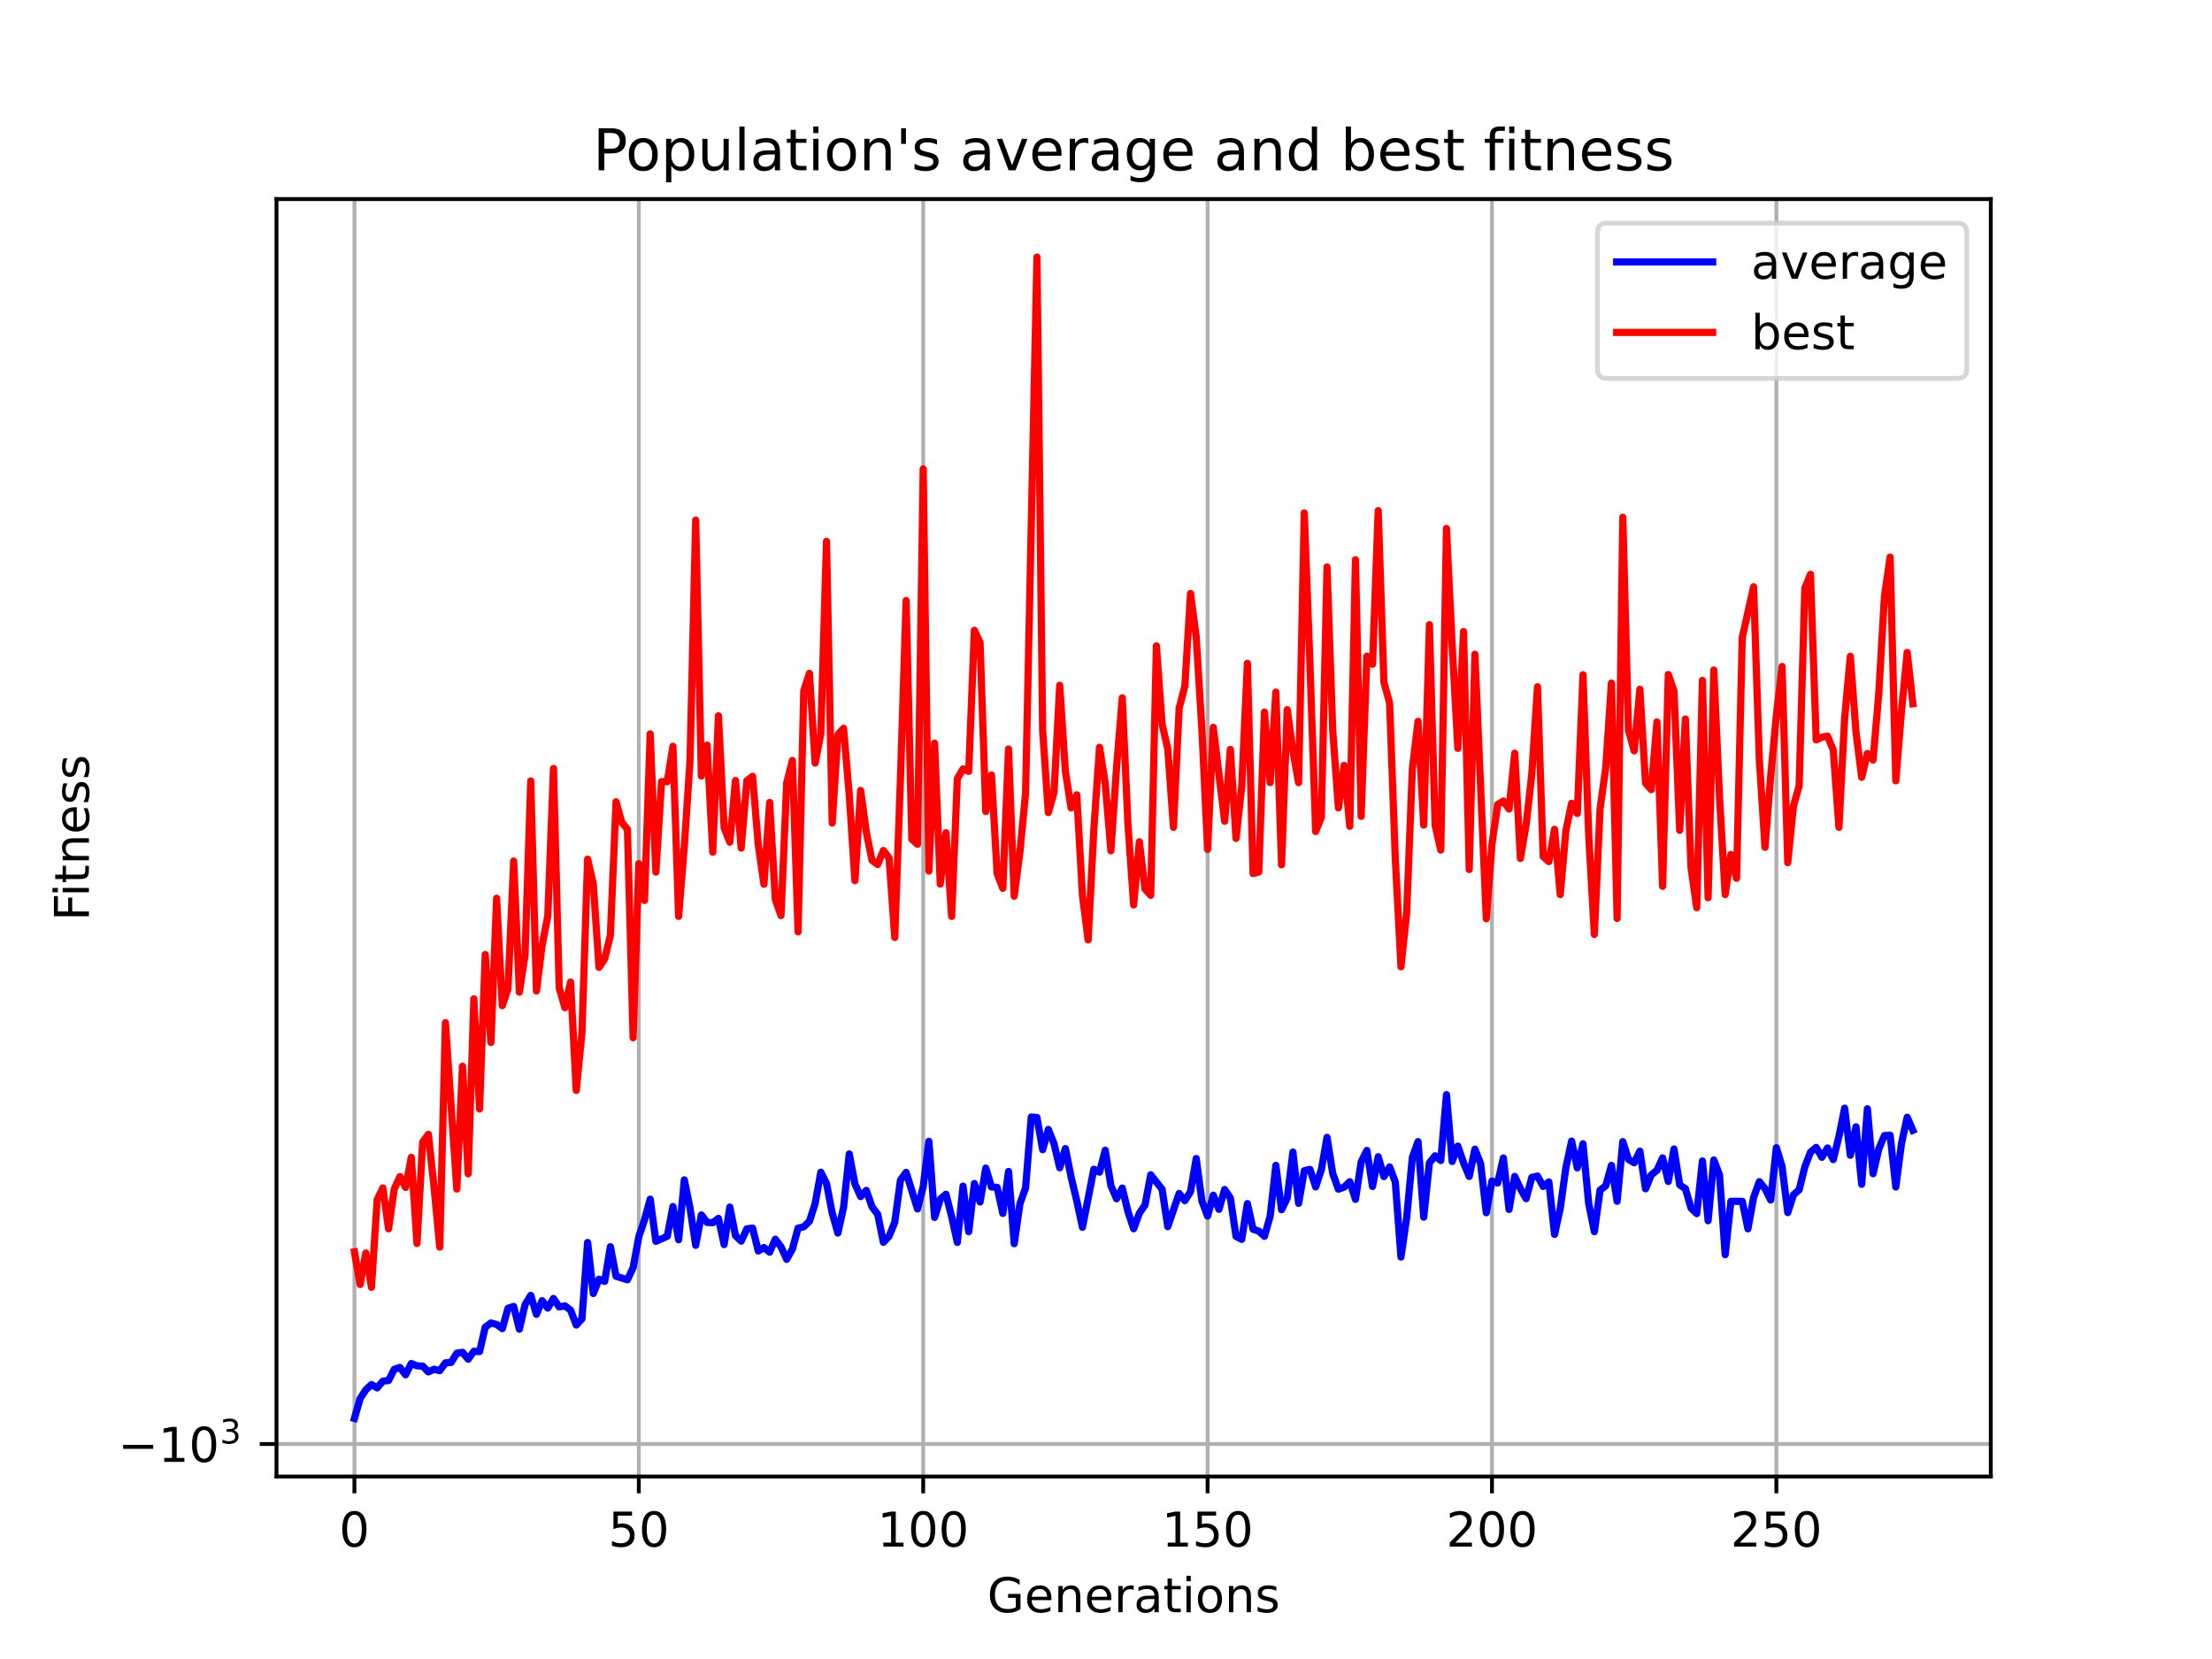 <?xml version="1.0" encoding="utf-8" standalone="no"?>
<!DOCTYPE svg PUBLIC "-//W3C//DTD SVG 1.1//EN"
  "http://www.w3.org/Graphics/SVG/1.1/DTD/svg11.dtd">
<!-- Created with matplotlib (https://matplotlib.org/) -->
<svg height="345.6pt" version="1.1" viewBox="0 0 460.8 345.6" width="460.8pt" xmlns="http://www.w3.org/2000/svg" xmlns:xlink="http://www.w3.org/1999/xlink">
 <defs>
  <style type="text/css">*{stroke-linecap:butt;stroke-linejoin:round;}</style>
 </defs>
 <g id="figure_1">
  <g id="patch_1">
   <path d="M 0 345.6 
L 460.8 345.6 
L 460.8 0 
L 0 0 
z
" style="fill:#ffffff;"/>
  </g>
  <g id="axes_1">
   <g id="patch_2">
    <path d="M 57.6 307.584 
L 414.72 307.584 
L 414.72 41.472 
L 57.6 41.472 
z
" style="fill:#ffffff;"/>
   </g>
   <g id="matplotlib.axis_1">
    <g id="xtick_1">
     <g id="line2d_1">
      <path clip-path="url(#p60dcf59bd4)" d="M 73.833 307.584 
L 73.833 41.472 
" style="fill:none;stroke:#b0b0b0;stroke-linecap:square;stroke-width:0.8;"/>
     </g>
     <g id="line2d_2">
      <defs>
       <path d="M 0 0 
L 0 3.5 
" id="meade2cf2bd" style="stroke:#000000;stroke-width:0.8;"/>
      </defs>
      <g>
       <use style="stroke:#000000;stroke-width:0.8;" x="73.833" xlink:href="#meade2cf2bd" y="307.584"/>
      </g>
     </g>
     <g id="text_1">
      <!-- 0 -->
      <g transform="translate(70.651 322.182)scale(0.1 -0.1)">
       <defs>
        <path d="M 31.781 66.406 
Q 24.172 66.406 20.328 58.906 
Q 16.5 51.422 16.5 36.375 
Q 16.5 21.391 20.328 13.891 
Q 24.172 6.391 31.781 6.391 
Q 39.453 6.391 43.281 13.891 
Q 47.125 21.391 47.125 36.375 
Q 47.125 51.422 43.281 58.906 
Q 39.453 66.406 31.781 66.406 
z
M 31.781 74.219 
Q 44.047 74.219 50.516 64.516 
Q 56.984 54.828 56.984 36.375 
Q 56.984 17.969 50.516 8.266 
Q 44.047 -1.422 31.781 -1.422 
Q 19.531 -1.422 13.062 8.266 
Q 6.594 17.969 6.594 36.375 
Q 6.594 54.828 13.062 64.516 
Q 19.531 74.219 31.781 74.219 
z
" id="DejaVuSans-48"/>
       </defs>
       <use xlink:href="#DejaVuSans-48"/>
      </g>
     </g>
    </g>
    <g id="xtick_2">
     <g id="line2d_3">
      <path clip-path="url(#p60dcf59bd4)" d="M 133.076 307.584 
L 133.076 41.472 
" style="fill:none;stroke:#b0b0b0;stroke-linecap:square;stroke-width:0.8;"/>
     </g>
     <g id="line2d_4">
      <g>
       <use style="stroke:#000000;stroke-width:0.8;" x="133.076" xlink:href="#meade2cf2bd" y="307.584"/>
      </g>
     </g>
     <g id="text_2">
      <!-- 50 -->
      <g transform="translate(126.714 322.182)scale(0.1 -0.1)">
       <defs>
        <path d="M 10.797 72.906 
L 49.516 72.906 
L 49.516 64.594 
L 19.828 64.594 
L 19.828 46.734 
Q 21.969 47.469 24.109 47.828 
Q 26.266 48.188 28.422 48.188 
Q 40.625 48.188 47.75 41.5 
Q 54.891 34.812 54.891 23.391 
Q 54.891 11.625 47.562 5.094 
Q 40.234 -1.422 26.906 -1.422 
Q 22.312 -1.422 17.547 -0.641 
Q 12.797 0.141 7.719 1.703 
L 7.719 11.625 
Q 12.109 9.234 16.797 8.062 
Q 21.484 6.891 26.703 6.891 
Q 35.156 6.891 40.078 11.328 
Q 45.016 15.766 45.016 23.391 
Q 45.016 31 40.078 35.438 
Q 35.156 39.891 26.703 39.891 
Q 22.75 39.891 18.812 39.016 
Q 14.891 38.141 10.797 36.281 
z
" id="DejaVuSans-53"/>
       </defs>
       <use xlink:href="#DejaVuSans-53"/>
       <use x="63.623" xlink:href="#DejaVuSans-48"/>
      </g>
     </g>
    </g>
    <g id="xtick_3">
     <g id="line2d_5">
      <path clip-path="url(#p60dcf59bd4)" d="M 192.32 307.584 
L 192.32 41.472 
" style="fill:none;stroke:#b0b0b0;stroke-linecap:square;stroke-width:0.8;"/>
     </g>
     <g id="line2d_6">
      <g>
       <use style="stroke:#000000;stroke-width:0.8;" x="192.32" xlink:href="#meade2cf2bd" y="307.584"/>
      </g>
     </g>
     <g id="text_3">
      <!-- 100 -->
      <g transform="translate(182.776 322.182)scale(0.1 -0.1)">
       <defs>
        <path d="M 12.406 8.297 
L 28.516 8.297 
L 28.516 63.922 
L 10.984 60.406 
L 10.984 69.391 
L 28.422 72.906 
L 38.281 72.906 
L 38.281 8.297 
L 54.391 8.297 
L 54.391 0 
L 12.406 0 
z
" id="DejaVuSans-49"/>
       </defs>
       <use xlink:href="#DejaVuSans-49"/>
       <use x="63.623" xlink:href="#DejaVuSans-48"/>
       <use x="127.246" xlink:href="#DejaVuSans-48"/>
      </g>
     </g>
    </g>
    <g id="xtick_4">
     <g id="line2d_7">
      <path clip-path="url(#p60dcf59bd4)" d="M 251.563 307.584 
L 251.563 41.472 
" style="fill:none;stroke:#b0b0b0;stroke-linecap:square;stroke-width:0.8;"/>
     </g>
     <g id="line2d_8">
      <g>
       <use style="stroke:#000000;stroke-width:0.8;" x="251.563" xlink:href="#meade2cf2bd" y="307.584"/>
      </g>
     </g>
     <g id="text_4">
      <!-- 150 -->
      <g transform="translate(242.02 322.182)scale(0.1 -0.1)">
       <use xlink:href="#DejaVuSans-49"/>
       <use x="63.623" xlink:href="#DejaVuSans-53"/>
       <use x="127.246" xlink:href="#DejaVuSans-48"/>
      </g>
     </g>
    </g>
    <g id="xtick_5">
     <g id="line2d_9">
      <path clip-path="url(#p60dcf59bd4)" d="M 310.807 307.584 
L 310.807 41.472 
" style="fill:none;stroke:#b0b0b0;stroke-linecap:square;stroke-width:0.8;"/>
     </g>
     <g id="line2d_10">
      <g>
       <use style="stroke:#000000;stroke-width:0.8;" x="310.807" xlink:href="#meade2cf2bd" y="307.584"/>
      </g>
     </g>
     <g id="text_5">
      <!-- 200 -->
      <g transform="translate(301.263 322.182)scale(0.1 -0.1)">
       <defs>
        <path d="M 19.188 8.297 
L 53.609 8.297 
L 53.609 0 
L 7.328 0 
L 7.328 8.297 
Q 12.938 14.109 22.625 23.891 
Q 32.328 33.688 34.812 36.531 
Q 39.547 41.844 41.422 45.531 
Q 43.312 49.219 43.312 52.781 
Q 43.312 58.594 39.234 62.25 
Q 35.156 65.922 28.609 65.922 
Q 23.969 65.922 18.812 64.312 
Q 13.672 62.703 7.812 59.422 
L 7.812 69.391 
Q 13.766 71.781 18.938 73 
Q 24.125 74.219 28.422 74.219 
Q 39.75 74.219 46.484 68.547 
Q 53.219 62.891 53.219 53.422 
Q 53.219 48.922 51.531 44.891 
Q 49.859 40.875 45.406 35.406 
Q 44.188 33.984 37.641 27.219 
Q 31.109 20.453 19.188 8.297 
z
" id="DejaVuSans-50"/>
       </defs>
       <use xlink:href="#DejaVuSans-50"/>
       <use x="63.623" xlink:href="#DejaVuSans-48"/>
       <use x="127.246" xlink:href="#DejaVuSans-48"/>
      </g>
     </g>
    </g>
    <g id="xtick_6">
     <g id="line2d_11">
      <path clip-path="url(#p60dcf59bd4)" d="M 370.05 307.584 
L 370.05 41.472 
" style="fill:none;stroke:#b0b0b0;stroke-linecap:square;stroke-width:0.8;"/>
     </g>
     <g id="line2d_12">
      <g>
       <use style="stroke:#000000;stroke-width:0.8;" x="370.05" xlink:href="#meade2cf2bd" y="307.584"/>
      </g>
     </g>
     <g id="text_6">
      <!-- 250 -->
      <g transform="translate(360.507 322.182)scale(0.1 -0.1)">
       <use xlink:href="#DejaVuSans-50"/>
       <use x="63.623" xlink:href="#DejaVuSans-53"/>
       <use x="127.246" xlink:href="#DejaVuSans-48"/>
      </g>
     </g>
    </g>
    <g id="text_7">
     <!-- Generations -->
     <g transform="translate(205.662 335.861)scale(0.1 -0.1)">
      <defs>
       <path d="M 59.516 10.406 
L 59.516 29.984 
L 43.406 29.984 
L 43.406 38.094 
L 69.281 38.094 
L 69.281 6.781 
Q 63.578 2.734 56.688 0.656 
Q 49.812 -1.422 42 -1.422 
Q 24.906 -1.422 15.25 8.562 
Q 5.609 18.562 5.609 36.375 
Q 5.609 54.25 15.25 64.234 
Q 24.906 74.219 42 74.219 
Q 49.125 74.219 55.547 72.453 
Q 61.969 70.703 67.391 67.281 
L 67.391 56.781 
Q 61.922 61.422 55.766 63.766 
Q 49.609 66.109 42.828 66.109 
Q 29.438 66.109 22.719 58.641 
Q 16.016 51.172 16.016 36.375 
Q 16.016 21.625 22.719 14.156 
Q 29.438 6.688 42.828 6.688 
Q 48.047 6.688 52.141 7.594 
Q 56.25 8.5 59.516 10.406 
z
" id="DejaVuSans-71"/>
       <path d="M 56.203 29.594 
L 56.203 25.203 
L 14.891 25.203 
Q 15.484 15.922 20.484 11.062 
Q 25.484 6.203 34.422 6.203 
Q 39.594 6.203 44.453 7.469 
Q 49.312 8.734 54.109 11.281 
L 54.109 2.781 
Q 49.266 0.734 44.188 -0.344 
Q 39.109 -1.422 33.891 -1.422 
Q 20.797 -1.422 13.156 6.188 
Q 5.516 13.812 5.516 26.812 
Q 5.516 40.234 12.766 48.109 
Q 20.016 56 32.328 56 
Q 43.359 56 49.781 48.891 
Q 56.203 41.797 56.203 29.594 
z
M 47.219 32.234 
Q 47.125 39.594 43.094 43.984 
Q 39.062 48.391 32.422 48.391 
Q 24.906 48.391 20.391 44.141 
Q 15.875 39.891 15.188 32.172 
z
" id="DejaVuSans-101"/>
       <path d="M 54.891 33.016 
L 54.891 0 
L 45.906 0 
L 45.906 32.719 
Q 45.906 40.484 42.875 44.328 
Q 39.844 48.188 33.797 48.188 
Q 26.516 48.188 22.312 43.547 
Q 18.109 38.922 18.109 30.906 
L 18.109 0 
L 9.078 0 
L 9.078 54.688 
L 18.109 54.688 
L 18.109 46.188 
Q 21.344 51.125 25.703 53.562 
Q 30.078 56 35.797 56 
Q 45.219 56 50.047 50.172 
Q 54.891 44.344 54.891 33.016 
z
" id="DejaVuSans-110"/>
       <path d="M 41.109 46.297 
Q 39.594 47.172 37.812 47.578 
Q 36.031 48 33.891 48 
Q 26.266 48 22.188 43.047 
Q 18.109 38.094 18.109 28.812 
L 18.109 0 
L 9.078 0 
L 9.078 54.688 
L 18.109 54.688 
L 18.109 46.188 
Q 20.953 51.172 25.484 53.578 
Q 30.031 56 36.531 56 
Q 37.453 56 38.578 55.875 
Q 39.703 55.766 41.062 55.516 
z
" id="DejaVuSans-114"/>
       <path d="M 34.281 27.484 
Q 23.391 27.484 19.188 25 
Q 14.984 22.516 14.984 16.5 
Q 14.984 11.719 18.141 8.906 
Q 21.297 6.109 26.703 6.109 
Q 34.188 6.109 38.703 11.406 
Q 43.219 16.703 43.219 25.484 
L 43.219 27.484 
z
M 52.203 31.203 
L 52.203 0 
L 43.219 0 
L 43.219 8.297 
Q 40.141 3.328 35.547 0.953 
Q 30.953 -1.422 24.312 -1.422 
Q 15.922 -1.422 10.953 3.297 
Q 6 8.016 6 15.922 
Q 6 25.141 12.172 29.828 
Q 18.359 34.516 30.609 34.516 
L 43.219 34.516 
L 43.219 35.406 
Q 43.219 41.609 39.141 45 
Q 35.062 48.391 27.688 48.391 
Q 23 48.391 18.547 47.266 
Q 14.109 46.141 10.016 43.891 
L 10.016 52.203 
Q 14.938 54.109 19.578 55.047 
Q 24.219 56 28.609 56 
Q 40.484 56 46.344 49.844 
Q 52.203 43.703 52.203 31.203 
z
" id="DejaVuSans-97"/>
       <path d="M 18.312 70.219 
L 18.312 54.688 
L 36.812 54.688 
L 36.812 47.703 
L 18.312 47.703 
L 18.312 18.016 
Q 18.312 11.328 20.141 9.422 
Q 21.969 7.516 27.594 7.516 
L 36.812 7.516 
L 36.812 0 
L 27.594 0 
Q 17.188 0 13.234 3.875 
Q 9.281 7.766 9.281 18.016 
L 9.281 47.703 
L 2.688 47.703 
L 2.688 54.688 
L 9.281 54.688 
L 9.281 70.219 
z
" id="DejaVuSans-116"/>
       <path d="M 9.422 54.688 
L 18.406 54.688 
L 18.406 0 
L 9.422 0 
z
M 9.422 75.984 
L 18.406 75.984 
L 18.406 64.594 
L 9.422 64.594 
z
" id="DejaVuSans-105"/>
       <path d="M 30.609 48.391 
Q 23.391 48.391 19.188 42.75 
Q 14.984 37.109 14.984 27.297 
Q 14.984 17.484 19.156 11.844 
Q 23.344 6.203 30.609 6.203 
Q 37.797 6.203 41.984 11.859 
Q 46.188 17.531 46.188 27.297 
Q 46.188 37.016 41.984 42.703 
Q 37.797 48.391 30.609 48.391 
z
M 30.609 56 
Q 42.328 56 49.016 48.375 
Q 55.719 40.766 55.719 27.297 
Q 55.719 13.875 49.016 6.219 
Q 42.328 -1.422 30.609 -1.422 
Q 18.844 -1.422 12.172 6.219 
Q 5.516 13.875 5.516 27.297 
Q 5.516 40.766 12.172 48.375 
Q 18.844 56 30.609 56 
z
" id="DejaVuSans-111"/>
       <path d="M 44.281 53.078 
L 44.281 44.578 
Q 40.484 46.531 36.375 47.5 
Q 32.281 48.484 27.875 48.484 
Q 21.188 48.484 17.844 46.438 
Q 14.5 44.391 14.5 40.281 
Q 14.5 37.156 16.891 35.375 
Q 19.281 33.594 26.516 31.984 
L 29.594 31.297 
Q 39.156 29.25 43.188 25.516 
Q 47.219 21.781 47.219 15.094 
Q 47.219 7.469 41.188 3.016 
Q 35.156 -1.422 24.609 -1.422 
Q 20.219 -1.422 15.453 -0.562 
Q 10.688 0.297 5.422 2 
L 5.422 11.281 
Q 10.406 8.688 15.234 7.391 
Q 20.062 6.109 24.812 6.109 
Q 31.156 6.109 34.562 8.281 
Q 37.984 10.453 37.984 14.406 
Q 37.984 18.062 35.516 20.016 
Q 33.062 21.969 24.703 23.781 
L 21.578 24.516 
Q 13.234 26.266 9.516 29.906 
Q 5.812 33.547 5.812 39.891 
Q 5.812 47.609 11.281 51.797 
Q 16.75 56 26.812 56 
Q 31.781 56 36.172 55.266 
Q 40.578 54.547 44.281 53.078 
z
" id="DejaVuSans-115"/>
      </defs>
      <use xlink:href="#DejaVuSans-71"/>
      <use x="77.49" xlink:href="#DejaVuSans-101"/>
      <use x="139.014" xlink:href="#DejaVuSans-110"/>
      <use x="202.393" xlink:href="#DejaVuSans-101"/>
      <use x="263.916" xlink:href="#DejaVuSans-114"/>
      <use x="305.029" xlink:href="#DejaVuSans-97"/>
      <use x="366.309" xlink:href="#DejaVuSans-116"/>
      <use x="405.518" xlink:href="#DejaVuSans-105"/>
      <use x="433.301" xlink:href="#DejaVuSans-111"/>
      <use x="494.482" xlink:href="#DejaVuSans-110"/>
      <use x="557.861" xlink:href="#DejaVuSans-115"/>
     </g>
    </g>
   </g>
   <g id="matplotlib.axis_2">
    <g id="ytick_1">
     <g id="line2d_13">
      <path clip-path="url(#p60dcf59bd4)" d="M 57.6 300.812 
L 414.72 300.812 
" style="fill:none;stroke:#b0b0b0;stroke-linecap:square;stroke-width:0.8;"/>
     </g>
     <g id="line2d_14">
      <defs>
       <path d="M 0 0 
L -3.5 0 
" id="me61e0c4c94" style="stroke:#000000;stroke-width:0.8;"/>
      </defs>
      <g>
       <use style="stroke:#000000;stroke-width:0.8;" x="57.6" xlink:href="#me61e0c4c94" y="300.812"/>
      </g>
     </g>
     <g id="text_8">
      <!-- $\mathdefault{-10^{3}}$ -->
      <g transform="translate(24.6 304.612)scale(0.1 -0.1)">
       <defs>
        <path d="M 10.594 35.5 
L 73.188 35.5 
L 73.188 27.203 
L 10.594 27.203 
z
" id="DejaVuSans-8722"/>
        <path d="M 40.578 39.312 
Q 47.656 37.797 51.625 33 
Q 55.609 28.219 55.609 21.188 
Q 55.609 10.406 48.188 4.484 
Q 40.766 -1.422 27.094 -1.422 
Q 22.516 -1.422 17.656 -0.516 
Q 12.797 0.391 7.625 2.203 
L 7.625 11.719 
Q 11.719 9.328 16.594 8.109 
Q 21.484 6.891 26.812 6.891 
Q 36.078 6.891 40.938 10.547 
Q 45.797 14.203 45.797 21.188 
Q 45.797 27.641 41.281 31.266 
Q 36.766 34.906 28.719 34.906 
L 20.219 34.906 
L 20.219 43.016 
L 29.109 43.016 
Q 36.375 43.016 40.234 45.922 
Q 44.094 48.828 44.094 54.297 
Q 44.094 59.906 40.109 62.906 
Q 36.141 65.922 28.719 65.922 
Q 24.656 65.922 20.016 65.031 
Q 15.375 64.156 9.812 62.312 
L 9.812 71.094 
Q 15.438 72.656 20.344 73.438 
Q 25.25 74.219 29.594 74.219 
Q 40.828 74.219 47.359 69.109 
Q 53.906 64.016 53.906 55.328 
Q 53.906 49.266 50.438 45.094 
Q 46.969 40.922 40.578 39.312 
z
" id="DejaVuSans-51"/>
       </defs>
       <use transform="translate(0 0.766)" xlink:href="#DejaVuSans-8722"/>
       <use transform="translate(83.789 0.766)" xlink:href="#DejaVuSans-49"/>
       <use transform="translate(147.412 0.766)" xlink:href="#DejaVuSans-48"/>
       <use transform="translate(211.992 39.047)scale(0.7)" xlink:href="#DejaVuSans-51"/>
      </g>
     </g>
    </g>
    <g id="text_9">
     <!-- Fitness -->
     <g transform="translate(18.52 191.845)rotate(-90)scale(0.1 -0.1)">
      <defs>
       <path d="M 9.812 72.906 
L 51.703 72.906 
L 51.703 64.594 
L 19.672 64.594 
L 19.672 43.109 
L 48.578 43.109 
L 48.578 34.812 
L 19.672 34.812 
L 19.672 0 
L 9.812 0 
z
" id="DejaVuSans-70"/>
      </defs>
      <use xlink:href="#DejaVuSans-70"/>
      <use x="50.27" xlink:href="#DejaVuSans-105"/>
      <use x="78.053" xlink:href="#DejaVuSans-116"/>
      <use x="117.262" xlink:href="#DejaVuSans-110"/>
      <use x="180.641" xlink:href="#DejaVuSans-101"/>
      <use x="242.164" xlink:href="#DejaVuSans-115"/>
      <use x="294.264" xlink:href="#DejaVuSans-115"/>
     </g>
    </g>
   </g>
   <g id="line2d_15">
    <path clip-path="url(#p60dcf59bd4)" d="M 73.833 295.488 
L 75.018 291.359 
L 76.202 289.532 
L 77.387 288.419 
L 78.572 289.127 
L 79.757 287.71 
L 80.942 287.585 
L 82.127 285.248 
L 83.312 284.866 
L 84.497 286.396 
L 85.681 284.036 
L 86.866 284.527 
L 88.051 284.585 
L 89.236 285.792 
L 90.421 285.237 
L 91.606 285.537 
L 92.791 283.91 
L 93.976 283.814 
L 95.16 281.897 
L 96.345 281.709 
L 97.53 283.154 
L 98.715 281.496 
L 99.9 281.558 
L 101.085 276.472 
L 102.27 275.601 
L 103.454 275.902 
L 104.639 276.783 
L 105.824 272.542 
L 107.009 272.155 
L 108.194 276.901 
L 109.379 271.764 
L 110.564 269.85 
L 111.749 273.802 
L 112.933 270.954 
L 114.118 272.504 
L 115.303 270.489 
L 116.488 272.259 
L 117.673 272.031 
L 118.858 272.913 
L 120.043 276.035 
L 121.228 274.738 
L 122.412 258.828 
L 123.597 269.462 
L 124.782 266.483 
L 125.967 266.933 
L 127.152 259.717 
L 128.337 265.876 
L 130.707 266.597 
L 131.891 264.069 
L 133.076 257.642 
L 134.261 254.114 
L 135.446 249.813 
L 136.631 258.588 
L 139.001 257.541 
L 140.185 251.338 
L 141.37 258.269 
L 142.555 245.789 
L 143.74 251.633 
L 144.925 259.42 
L 146.11 253.087 
L 147.295 254.651 
L 148.48 254.712 
L 149.664 253.81 
L 150.849 259.265 
L 152.034 251.456 
L 153.219 257.412 
L 154.404 258.552 
L 155.589 255.982 
L 156.774 255.834 
L 157.959 260.602 
L 159.143 259.89 
L 160.328 260.852 
L 161.513 258.153 
L 162.698 259.74 
L 163.883 262.347 
L 165.068 260.216 
L 166.253 255.837 
L 167.438 255.565 
L 168.622 254.411 
L 169.807 250.733 
L 170.992 244.193 
L 172.177 246.549 
L 173.362 252.69 
L 174.547 256.869 
L 175.732 251.494 
L 176.916 240.389 
L 178.101 246.657 
L 179.286 249.266 
L 180.471 247.981 
L 181.656 251.405 
L 182.841 252.965 
L 184.026 258.787 
L 185.211 257.535 
L 186.395 254.614 
L 187.58 245.833 
L 188.765 244.231 
L 191.135 251.849 
L 192.32 247.206 
L 193.505 237.752 
L 194.69 253.61 
L 195.874 249.809 
L 197.059 248.785 
L 198.244 253.451 
L 199.429 258.819 
L 200.614 247.091 
L 201.799 256.589 
L 202.984 246.552 
L 204.168 250.396 
L 205.353 243.33 
L 206.538 247.258 
L 207.723 247.353 
L 208.908 252.78 
L 210.093 244.033 
L 211.278 259.082 
L 212.463 250.783 
L 213.647 247.449 
L 214.832 232.699 
L 216.017 232.797 
L 217.202 239.502 
L 218.387 235.287 
L 219.572 238.25 
L 220.757 243.274 
L 221.942 239.263 
L 223.126 245.182 
L 224.311 250.141 
L 225.496 255.672 
L 227.866 243.57 
L 229.051 244.176 
L 230.236 239.609 
L 231.421 247.005 
L 232.605 249.724 
L 233.79 247.497 
L 234.975 252.402 
L 236.16 255.97 
L 237.345 252.743 
L 238.53 251.011 
L 239.715 244.733 
L 242.084 247.752 
L 243.269 255.528 
L 245.639 248.611 
L 246.824 250.13 
L 248.009 248.234 
L 249.194 241.334 
L 250.378 250.221 
L 251.563 253.331 
L 252.748 248.976 
L 253.933 251.926 
L 255.118 247.798 
L 256.303 249.559 
L 257.488 257.557 
L 258.673 258.188 
L 259.857 250.735 
L 261.042 256.089 
L 262.227 256.451 
L 263.412 257.554 
L 264.597 253.348 
L 265.782 242.766 
L 266.967 252.013 
L 268.152 249.601 
L 269.336 239.995 
L 270.521 250.689 
L 271.706 243.881 
L 272.891 243.604 
L 274.076 247.253 
L 275.261 243.65 
L 276.446 236.936 
L 277.63 244.463 
L 278.815 247.725 
L 280 247.308 
L 281.185 246.164 
L 282.37 249.856 
L 283.555 242.052 
L 284.74 239.651 
L 285.925 247.166 
L 287.109 240.967 
L 288.294 245.103 
L 289.479 243.095 
L 290.664 246.225 
L 291.849 261.868 
L 293.034 253.653 
L 294.219 241.114 
L 295.404 237.82 
L 296.588 253.558 
L 297.773 242.239 
L 298.958 240.775 
L 300.143 241.753 
L 301.328 228.038 
L 302.513 241.958 
L 303.698 238.757 
L 304.882 242.228 
L 306.067 245.079 
L 307.252 239.39 
L 308.437 242.403 
L 309.622 252.631 
L 310.807 246.033 
L 311.992 246.435 
L 313.177 241.225 
L 314.361 251.946 
L 315.546 245.064 
L 316.731 247.631 
L 317.916 249.707 
L 319.101 245.275 
L 320.286 244.998 
L 321.471 247.156 
L 322.656 246.216 
L 323.84 257.146 
L 325.025 251.75 
L 326.21 243.187 
L 327.395 237.708 
L 328.58 243.289 
L 329.765 238.271 
L 330.95 250.711 
L 332.135 256.578 
L 333.319 247.95 
L 334.504 247.022 
L 335.689 242.778 
L 336.874 250.249 
L 338.059 237.822 
L 339.244 241.522 
L 340.429 242.228 
L 341.613 239.807 
L 342.798 247.653 
L 343.983 244.766 
L 345.168 243.8 
L 346.353 241.204 
L 347.538 246.118 
L 348.723 239.35 
L 349.908 246.829 
L 351.092 247.601 
L 352.277 251.669 
L 353.462 252.826 
L 354.647 241.846 
L 355.832 254.299 
L 357.017 241.646 
L 358.202 244.758 
L 359.387 261.375 
L 360.571 250.258 
L 362.941 250.258 
L 364.126 255.987 
L 365.311 249.449 
L 366.496 246.156 
L 367.681 247.605 
L 368.866 249.982 
L 370.05 239.09 
L 371.235 242.996 
L 372.42 252.604 
L 373.605 248.913 
L 374.79 247.86 
L 375.975 243.104 
L 377.16 240.017 
L 378.344 239.025 
L 379.529 241.086 
L 380.714 239.139 
L 381.899 241.569 
L 383.084 236.75 
L 384.269 230.849 
L 385.454 240.662 
L 386.639 234.737 
L 387.823 246.704 
L 389.008 230.979 
L 390.193 244.504 
L 391.378 239.365 
L 392.563 236.559 
L 393.748 236.486 
L 394.933 247.267 
L 396.118 238.197 
L 397.302 232.742 
L 398.487 235.46 
L 398.487 235.46 
" style="fill:none;stroke:#0000ff;stroke-linecap:square;stroke-width:1.5;"/>
   </g>
   <g id="line2d_16">
    <path clip-path="url(#p60dcf59bd4)" d="M 73.833 260.786 
L 75.018 267.586 
L 76.202 261.029 
L 77.387 268.169 
L 78.572 249.914 
L 79.757 247.458 
L 80.942 255.987 
L 82.127 247.711 
L 83.312 245.101 
L 84.497 247.367 
L 85.681 241.09 
L 86.866 259.044 
L 88.051 237.918 
L 89.236 236.302 
L 90.421 247.32 
L 91.606 259.802 
L 92.791 213.028 
L 95.16 247.706 
L 96.345 222.107 
L 97.53 244.535 
L 98.715 208.072 
L 99.9 231.028 
L 101.085 198.841 
L 102.27 217.169 
L 103.454 187.124 
L 104.639 209.5 
L 105.824 205.946 
L 107.009 179.377 
L 108.194 206.684 
L 109.379 198.946 
L 110.564 162.679 
L 111.749 206.438 
L 112.933 196.945 
L 114.118 190.791 
L 115.303 160.083 
L 116.488 205.757 
L 117.673 209.917 
L 118.858 204.581 
L 120.043 227.143 
L 121.228 215.191 
L 122.412 178.973 
L 123.597 184.165 
L 124.782 201.525 
L 125.967 199.749 
L 127.152 194.845 
L 128.337 167.02 
L 129.522 171.303 
L 130.707 172.754 
L 131.891 216.191 
L 133.076 179.924 
L 134.261 187.591 
L 135.446 152.879 
L 136.631 181.681 
L 137.816 162.828 
L 139.001 162.846 
L 140.185 155.465 
L 141.37 190.899 
L 142.555 176.279 
L 143.74 158.525 
L 144.925 108.339 
L 146.11 161.654 
L 147.295 155.228 
L 148.48 177.529 
L 149.664 149.113 
L 150.849 172.411 
L 152.034 175.443 
L 153.219 162.594 
L 154.404 176.667 
L 155.589 162.621 
L 156.774 161.719 
L 157.959 175.946 
L 159.143 184.207 
L 160.328 167.154 
L 161.513 187.35 
L 162.698 190.732 
L 163.883 163.084 
L 165.068 158.416 
L 166.253 194.116 
L 167.438 143.883 
L 168.622 140.271 
L 169.807 158.96 
L 170.992 152.883 
L 172.177 112.77 
L 173.362 171.46 
L 174.547 153.037 
L 175.732 151.715 
L 176.916 165.586 
L 178.101 183.459 
L 179.286 164.655 
L 180.471 173.372 
L 181.656 179.214 
L 182.841 180.101 
L 184.026 177.167 
L 185.211 178.736 
L 186.395 195.29 
L 187.58 162.285 
L 188.765 125.095 
L 189.95 174.808 
L 191.135 175.88 
L 192.32 97.687 
L 193.505 181.464 
L 194.69 154.817 
L 195.874 184.169 
L 197.059 173.484 
L 198.244 190.911 
L 199.429 162.222 
L 200.614 160.18 
L 201.799 160.692 
L 202.984 131.301 
L 204.168 133.87 
L 205.353 169.048 
L 206.538 161.439 
L 207.723 182.002 
L 208.908 185.056 
L 210.093 156.027 
L 211.278 186.692 
L 212.463 177.551 
L 213.647 165.228 
L 216.017 53.568 
L 217.202 152.145 
L 218.387 169.281 
L 219.572 165.071 
L 220.757 142.75 
L 221.942 160.722 
L 223.126 168.304 
L 224.311 165.579 
L 225.496 186.58 
L 226.681 195.796 
L 227.866 172.781 
L 229.051 155.674 
L 230.236 163.148 
L 231.421 177.239 
L 232.605 159.767 
L 233.79 145.363 
L 234.975 171.743 
L 236.16 188.516 
L 237.345 175.351 
L 238.53 185.19 
L 239.715 186.516 
L 240.899 134.543 
L 242.084 150.842 
L 243.269 156.016 
L 244.454 172.349 
L 245.639 147.53 
L 246.824 142.936 
L 248.009 123.634 
L 249.194 132.69 
L 250.378 151.942 
L 251.563 176.949 
L 252.748 151.508 
L 255.118 171.096 
L 256.303 156.109 
L 257.488 174.674 
L 258.673 163.827 
L 259.857 138.186 
L 261.042 181.982 
L 262.227 181.639 
L 263.412 148.326 
L 264.597 163.034 
L 265.782 144.177 
L 266.967 180.16 
L 268.152 147.839 
L 269.336 156.424 
L 270.521 163.051 
L 271.706 106.847 
L 272.891 138.442 
L 274.076 173.225 
L 275.261 170.24 
L 276.446 118.107 
L 277.63 152.111 
L 278.815 168.299 
L 280 159.435 
L 281.185 172.127 
L 282.37 116.59 
L 283.555 170.058 
L 284.74 136.704 
L 285.925 138.369 
L 287.109 106.374 
L 288.294 142.119 
L 289.479 146.414 
L 290.664 178.809 
L 291.849 201.395 
L 293.034 190.146 
L 294.219 160.188 
L 295.404 150.263 
L 296.588 171.887 
L 297.773 130.129 
L 298.958 171.883 
L 300.143 177.092 
L 301.328 110.083 
L 302.513 134.402 
L 303.698 155.903 
L 304.882 131.569 
L 306.067 181.14 
L 307.252 136.294 
L 309.622 191.384 
L 310.807 175.826 
L 311.992 167.6 
L 313.177 166.87 
L 314.361 168.538 
L 315.546 156.897 
L 316.731 178.838 
L 317.916 171.851 
L 319.101 161.259 
L 320.286 143.065 
L 321.471 178.43 
L 322.656 179.492 
L 323.84 172.754 
L 325.025 186.361 
L 326.21 173.018 
L 327.395 167.348 
L 328.58 169.475 
L 329.765 140.56 
L 330.95 173.833 
L 332.135 194.665 
L 333.319 168.53 
L 334.504 159.944 
L 335.689 142.295 
L 336.874 191.324 
L 338.059 107.747 
L 339.244 152.111 
L 340.429 156.427 
L 341.613 143.595 
L 342.798 163.135 
L 343.983 164.497 
L 345.168 150.39 
L 346.353 184.64 
L 347.538 140.515 
L 348.723 143.941 
L 349.908 172.956 
L 351.092 149.775 
L 352.277 180.804 
L 353.462 189.092 
L 354.647 141.731 
L 355.832 187.017 
L 357.017 139.572 
L 358.202 165.932 
L 359.387 186.35 
L 360.571 178.006 
L 361.756 182.961 
L 362.941 132.813 
L 365.311 122.24 
L 366.496 158.144 
L 367.681 176.519 
L 368.866 161.681 
L 370.05 148.997 
L 371.235 138.835 
L 372.42 179.713 
L 373.605 167.942 
L 374.79 163.728 
L 375.975 122.557 
L 377.16 119.639 
L 378.344 154.145 
L 379.529 153.574 
L 380.714 153.358 
L 381.899 156.258 
L 383.084 172.347 
L 384.269 149.617 
L 385.454 136.716 
L 386.639 152.514 
L 387.823 161.933 
L 389.008 156.966 
L 390.193 158.333 
L 391.378 144.564 
L 392.563 124.234 
L 393.748 116.056 
L 394.933 162.66 
L 396.118 148.084 
L 397.302 135.916 
L 398.487 146.616 
L 398.487 146.616 
" style="fill:none;stroke:#ff0000;stroke-linecap:square;stroke-width:1.5;"/>
   </g>
   <g id="patch_3">
    <path d="M 57.6 307.584 
L 57.6 41.472 
" style="fill:none;stroke:#000000;stroke-linecap:square;stroke-linejoin:miter;stroke-width:0.8;"/>
   </g>
   <g id="patch_4">
    <path d="M 414.72 307.584 
L 414.72 41.472 
" style="fill:none;stroke:#000000;stroke-linecap:square;stroke-linejoin:miter;stroke-width:0.8;"/>
   </g>
   <g id="patch_5">
    <path d="M 57.6 307.584 
L 414.72 307.584 
" style="fill:none;stroke:#000000;stroke-linecap:square;stroke-linejoin:miter;stroke-width:0.8;"/>
   </g>
   <g id="patch_6">
    <path d="M 57.6 41.472 
L 414.72 41.472 
" style="fill:none;stroke:#000000;stroke-linecap:square;stroke-linejoin:miter;stroke-width:0.8;"/>
   </g>
   <g id="text_10">
    <!-- Population's average and best fitness -->
    <g transform="translate(123.53 35.472)scale(0.12 -0.12)">
     <defs>
      <path d="M 19.672 64.797 
L 19.672 37.406 
L 32.078 37.406 
Q 38.969 37.406 42.719 40.969 
Q 46.484 44.531 46.484 51.125 
Q 46.484 57.672 42.719 61.234 
Q 38.969 64.797 32.078 64.797 
z
M 9.812 72.906 
L 32.078 72.906 
Q 44.344 72.906 50.609 67.359 
Q 56.891 61.812 56.891 51.125 
Q 56.891 40.328 50.609 34.812 
Q 44.344 29.297 32.078 29.297 
L 19.672 29.297 
L 19.672 0 
L 9.812 0 
z
" id="DejaVuSans-80"/>
      <path d="M 18.109 8.203 
L 18.109 -20.797 
L 9.078 -20.797 
L 9.078 54.688 
L 18.109 54.688 
L 18.109 46.391 
Q 20.953 51.266 25.266 53.625 
Q 29.594 56 35.594 56 
Q 45.562 56 51.781 48.094 
Q 58.016 40.188 58.016 27.297 
Q 58.016 14.406 51.781 6.484 
Q 45.562 -1.422 35.594 -1.422 
Q 29.594 -1.422 25.266 0.953 
Q 20.953 3.328 18.109 8.203 
z
M 48.688 27.297 
Q 48.688 37.203 44.609 42.844 
Q 40.531 48.484 33.406 48.484 
Q 26.266 48.484 22.188 42.844 
Q 18.109 37.203 18.109 27.297 
Q 18.109 17.391 22.188 11.75 
Q 26.266 6.109 33.406 6.109 
Q 40.531 6.109 44.609 11.75 
Q 48.688 17.391 48.688 27.297 
z
" id="DejaVuSans-112"/>
      <path d="M 8.5 21.578 
L 8.5 54.688 
L 17.484 54.688 
L 17.484 21.922 
Q 17.484 14.156 20.5 10.266 
Q 23.531 6.391 29.594 6.391 
Q 36.859 6.391 41.078 11.031 
Q 45.312 15.672 45.312 23.688 
L 45.312 54.688 
L 54.297 54.688 
L 54.297 0 
L 45.312 0 
L 45.312 8.406 
Q 42.047 3.422 37.719 1 
Q 33.406 -1.422 27.688 -1.422 
Q 18.266 -1.422 13.375 4.438 
Q 8.5 10.297 8.5 21.578 
z
M 31.109 56 
z
" id="DejaVuSans-117"/>
      <path d="M 9.422 75.984 
L 18.406 75.984 
L 18.406 0 
L 9.422 0 
z
" id="DejaVuSans-108"/>
      <path d="M 17.922 72.906 
L 17.922 45.797 
L 9.625 45.797 
L 9.625 72.906 
z
" id="DejaVuSans-39"/>
      <path id="DejaVuSans-32"/>
      <path d="M 2.984 54.688 
L 12.5 54.688 
L 29.594 8.797 
L 46.688 54.688 
L 56.203 54.688 
L 35.688 0 
L 23.484 0 
z
" id="DejaVuSans-118"/>
      <path d="M 45.406 27.984 
Q 45.406 37.75 41.375 43.109 
Q 37.359 48.484 30.078 48.484 
Q 22.859 48.484 18.828 43.109 
Q 14.797 37.75 14.797 27.984 
Q 14.797 18.266 18.828 12.891 
Q 22.859 7.516 30.078 7.516 
Q 37.359 7.516 41.375 12.891 
Q 45.406 18.266 45.406 27.984 
z
M 54.391 6.781 
Q 54.391 -7.172 48.188 -13.984 
Q 42 -20.797 29.203 -20.797 
Q 24.469 -20.797 20.266 -20.094 
Q 16.062 -19.391 12.109 -17.922 
L 12.109 -9.188 
Q 16.062 -11.328 19.922 -12.344 
Q 23.781 -13.375 27.781 -13.375 
Q 36.625 -13.375 41.016 -8.766 
Q 45.406 -4.156 45.406 5.172 
L 45.406 9.625 
Q 42.625 4.781 38.281 2.391 
Q 33.938 0 27.875 0 
Q 17.828 0 11.672 7.656 
Q 5.516 15.328 5.516 27.984 
Q 5.516 40.672 11.672 48.328 
Q 17.828 56 27.875 56 
Q 33.938 56 38.281 53.609 
Q 42.625 51.219 45.406 46.391 
L 45.406 54.688 
L 54.391 54.688 
z
" id="DejaVuSans-103"/>
      <path d="M 45.406 46.391 
L 45.406 75.984 
L 54.391 75.984 
L 54.391 0 
L 45.406 0 
L 45.406 8.203 
Q 42.578 3.328 38.25 0.953 
Q 33.938 -1.422 27.875 -1.422 
Q 17.969 -1.422 11.734 6.484 
Q 5.516 14.406 5.516 27.297 
Q 5.516 40.188 11.734 48.094 
Q 17.969 56 27.875 56 
Q 33.938 56 38.25 53.625 
Q 42.578 51.266 45.406 46.391 
z
M 14.797 27.297 
Q 14.797 17.391 18.875 11.75 
Q 22.953 6.109 30.078 6.109 
Q 37.203 6.109 41.297 11.75 
Q 45.406 17.391 45.406 27.297 
Q 45.406 37.203 41.297 42.844 
Q 37.203 48.484 30.078 48.484 
Q 22.953 48.484 18.875 42.844 
Q 14.797 37.203 14.797 27.297 
z
" id="DejaVuSans-100"/>
      <path d="M 48.688 27.297 
Q 48.688 37.203 44.609 42.844 
Q 40.531 48.484 33.406 48.484 
Q 26.266 48.484 22.188 42.844 
Q 18.109 37.203 18.109 27.297 
Q 18.109 17.391 22.188 11.75 
Q 26.266 6.109 33.406 6.109 
Q 40.531 6.109 44.609 11.75 
Q 48.688 17.391 48.688 27.297 
z
M 18.109 46.391 
Q 20.953 51.266 25.266 53.625 
Q 29.594 56 35.594 56 
Q 45.562 56 51.781 48.094 
Q 58.016 40.188 58.016 27.297 
Q 58.016 14.406 51.781 6.484 
Q 45.562 -1.422 35.594 -1.422 
Q 29.594 -1.422 25.266 0.953 
Q 20.953 3.328 18.109 8.203 
L 18.109 0 
L 9.078 0 
L 9.078 75.984 
L 18.109 75.984 
z
" id="DejaVuSans-98"/>
      <path d="M 37.109 75.984 
L 37.109 68.5 
L 28.516 68.5 
Q 23.688 68.5 21.797 66.547 
Q 19.922 64.594 19.922 59.516 
L 19.922 54.688 
L 34.719 54.688 
L 34.719 47.703 
L 19.922 47.703 
L 19.922 0 
L 10.891 0 
L 10.891 47.703 
L 2.297 47.703 
L 2.297 54.688 
L 10.891 54.688 
L 10.891 58.5 
Q 10.891 67.625 15.141 71.797 
Q 19.391 75.984 28.609 75.984 
z
" id="DejaVuSans-102"/>
     </defs>
     <use xlink:href="#DejaVuSans-80"/>
     <use x="56.678" xlink:href="#DejaVuSans-111"/>
     <use x="117.859" xlink:href="#DejaVuSans-112"/>
     <use x="181.336" xlink:href="#DejaVuSans-117"/>
     <use x="244.715" xlink:href="#DejaVuSans-108"/>
     <use x="272.498" xlink:href="#DejaVuSans-97"/>
     <use x="333.777" xlink:href="#DejaVuSans-116"/>
     <use x="372.986" xlink:href="#DejaVuSans-105"/>
     <use x="400.77" xlink:href="#DejaVuSans-111"/>
     <use x="461.951" xlink:href="#DejaVuSans-110"/>
     <use x="525.33" xlink:href="#DejaVuSans-39"/>
     <use x="552.82" xlink:href="#DejaVuSans-115"/>
     <use x="604.92" xlink:href="#DejaVuSans-32"/>
     <use x="636.707" xlink:href="#DejaVuSans-97"/>
     <use x="697.986" xlink:href="#DejaVuSans-118"/>
     <use x="757.166" xlink:href="#DejaVuSans-101"/>
     <use x="818.689" xlink:href="#DejaVuSans-114"/>
     <use x="859.803" xlink:href="#DejaVuSans-97"/>
     <use x="921.082" xlink:href="#DejaVuSans-103"/>
     <use x="984.559" xlink:href="#DejaVuSans-101"/>
     <use x="1046.082" xlink:href="#DejaVuSans-32"/>
     <use x="1077.869" xlink:href="#DejaVuSans-97"/>
     <use x="1139.148" xlink:href="#DejaVuSans-110"/>
     <use x="1202.527" xlink:href="#DejaVuSans-100"/>
     <use x="1266.004" xlink:href="#DejaVuSans-32"/>
     <use x="1297.791" xlink:href="#DejaVuSans-98"/>
     <use x="1361.268" xlink:href="#DejaVuSans-101"/>
     <use x="1422.791" xlink:href="#DejaVuSans-115"/>
     <use x="1474.891" xlink:href="#DejaVuSans-116"/>
     <use x="1514.1" xlink:href="#DejaVuSans-32"/>
     <use x="1545.887" xlink:href="#DejaVuSans-102"/>
     <use x="1581.092" xlink:href="#DejaVuSans-105"/>
     <use x="1608.875" xlink:href="#DejaVuSans-116"/>
     <use x="1648.084" xlink:href="#DejaVuSans-110"/>
     <use x="1711.463" xlink:href="#DejaVuSans-101"/>
     <use x="1772.986" xlink:href="#DejaVuSans-115"/>
     <use x="1825.086" xlink:href="#DejaVuSans-115"/>
    </g>
   </g>
   <g id="legend_1">
    <g id="patch_7">
     <path d="M 334.779 78.828 
L 407.72 78.828 
Q 409.72 78.828 409.72 76.828 
L 409.72 48.472 
Q 409.72 46.472 407.72 46.472 
L 334.779 46.472 
Q 332.779 46.472 332.779 48.472 
L 332.779 76.828 
Q 332.779 78.828 334.779 78.828 
z
" style="fill:#ffffff;opacity:0.8;stroke:#cccccc;stroke-linejoin:miter;"/>
    </g>
    <g id="line2d_17">
     <path d="M 336.779 54.57 
L 356.779 54.57 
" style="fill:none;stroke:#0000ff;stroke-linecap:square;stroke-width:1.5;"/>
    </g>
    <g id="line2d_18"/>
    <g id="text_11">
     <!-- average -->
     <g transform="translate(364.779 58.07)scale(0.1 -0.1)">
      <use xlink:href="#DejaVuSans-97"/>
      <use x="61.279" xlink:href="#DejaVuSans-118"/>
      <use x="120.459" xlink:href="#DejaVuSans-101"/>
      <use x="181.982" xlink:href="#DejaVuSans-114"/>
      <use x="223.096" xlink:href="#DejaVuSans-97"/>
      <use x="284.375" xlink:href="#DejaVuSans-103"/>
      <use x="347.852" xlink:href="#DejaVuSans-101"/>
     </g>
    </g>
    <g id="line2d_19">
     <path d="M 336.779 69.249 
L 356.779 69.249 
" style="fill:none;stroke:#ff0000;stroke-linecap:square;stroke-width:1.5;"/>
    </g>
    <g id="line2d_20"/>
    <g id="text_12">
     <!-- best -->
     <g transform="translate(364.779 72.749)scale(0.1 -0.1)">
      <use xlink:href="#DejaVuSans-98"/>
      <use x="63.477" xlink:href="#DejaVuSans-101"/>
      <use x="125" xlink:href="#DejaVuSans-115"/>
      <use x="177.1" xlink:href="#DejaVuSans-116"/>
     </g>
    </g>
   </g>
  </g>
 </g>
 <defs>
  <clipPath id="p60dcf59bd4">
   <rect height="266.112" width="357.12" x="57.6" y="41.472"/>
  </clipPath>
 </defs>
</svg>
